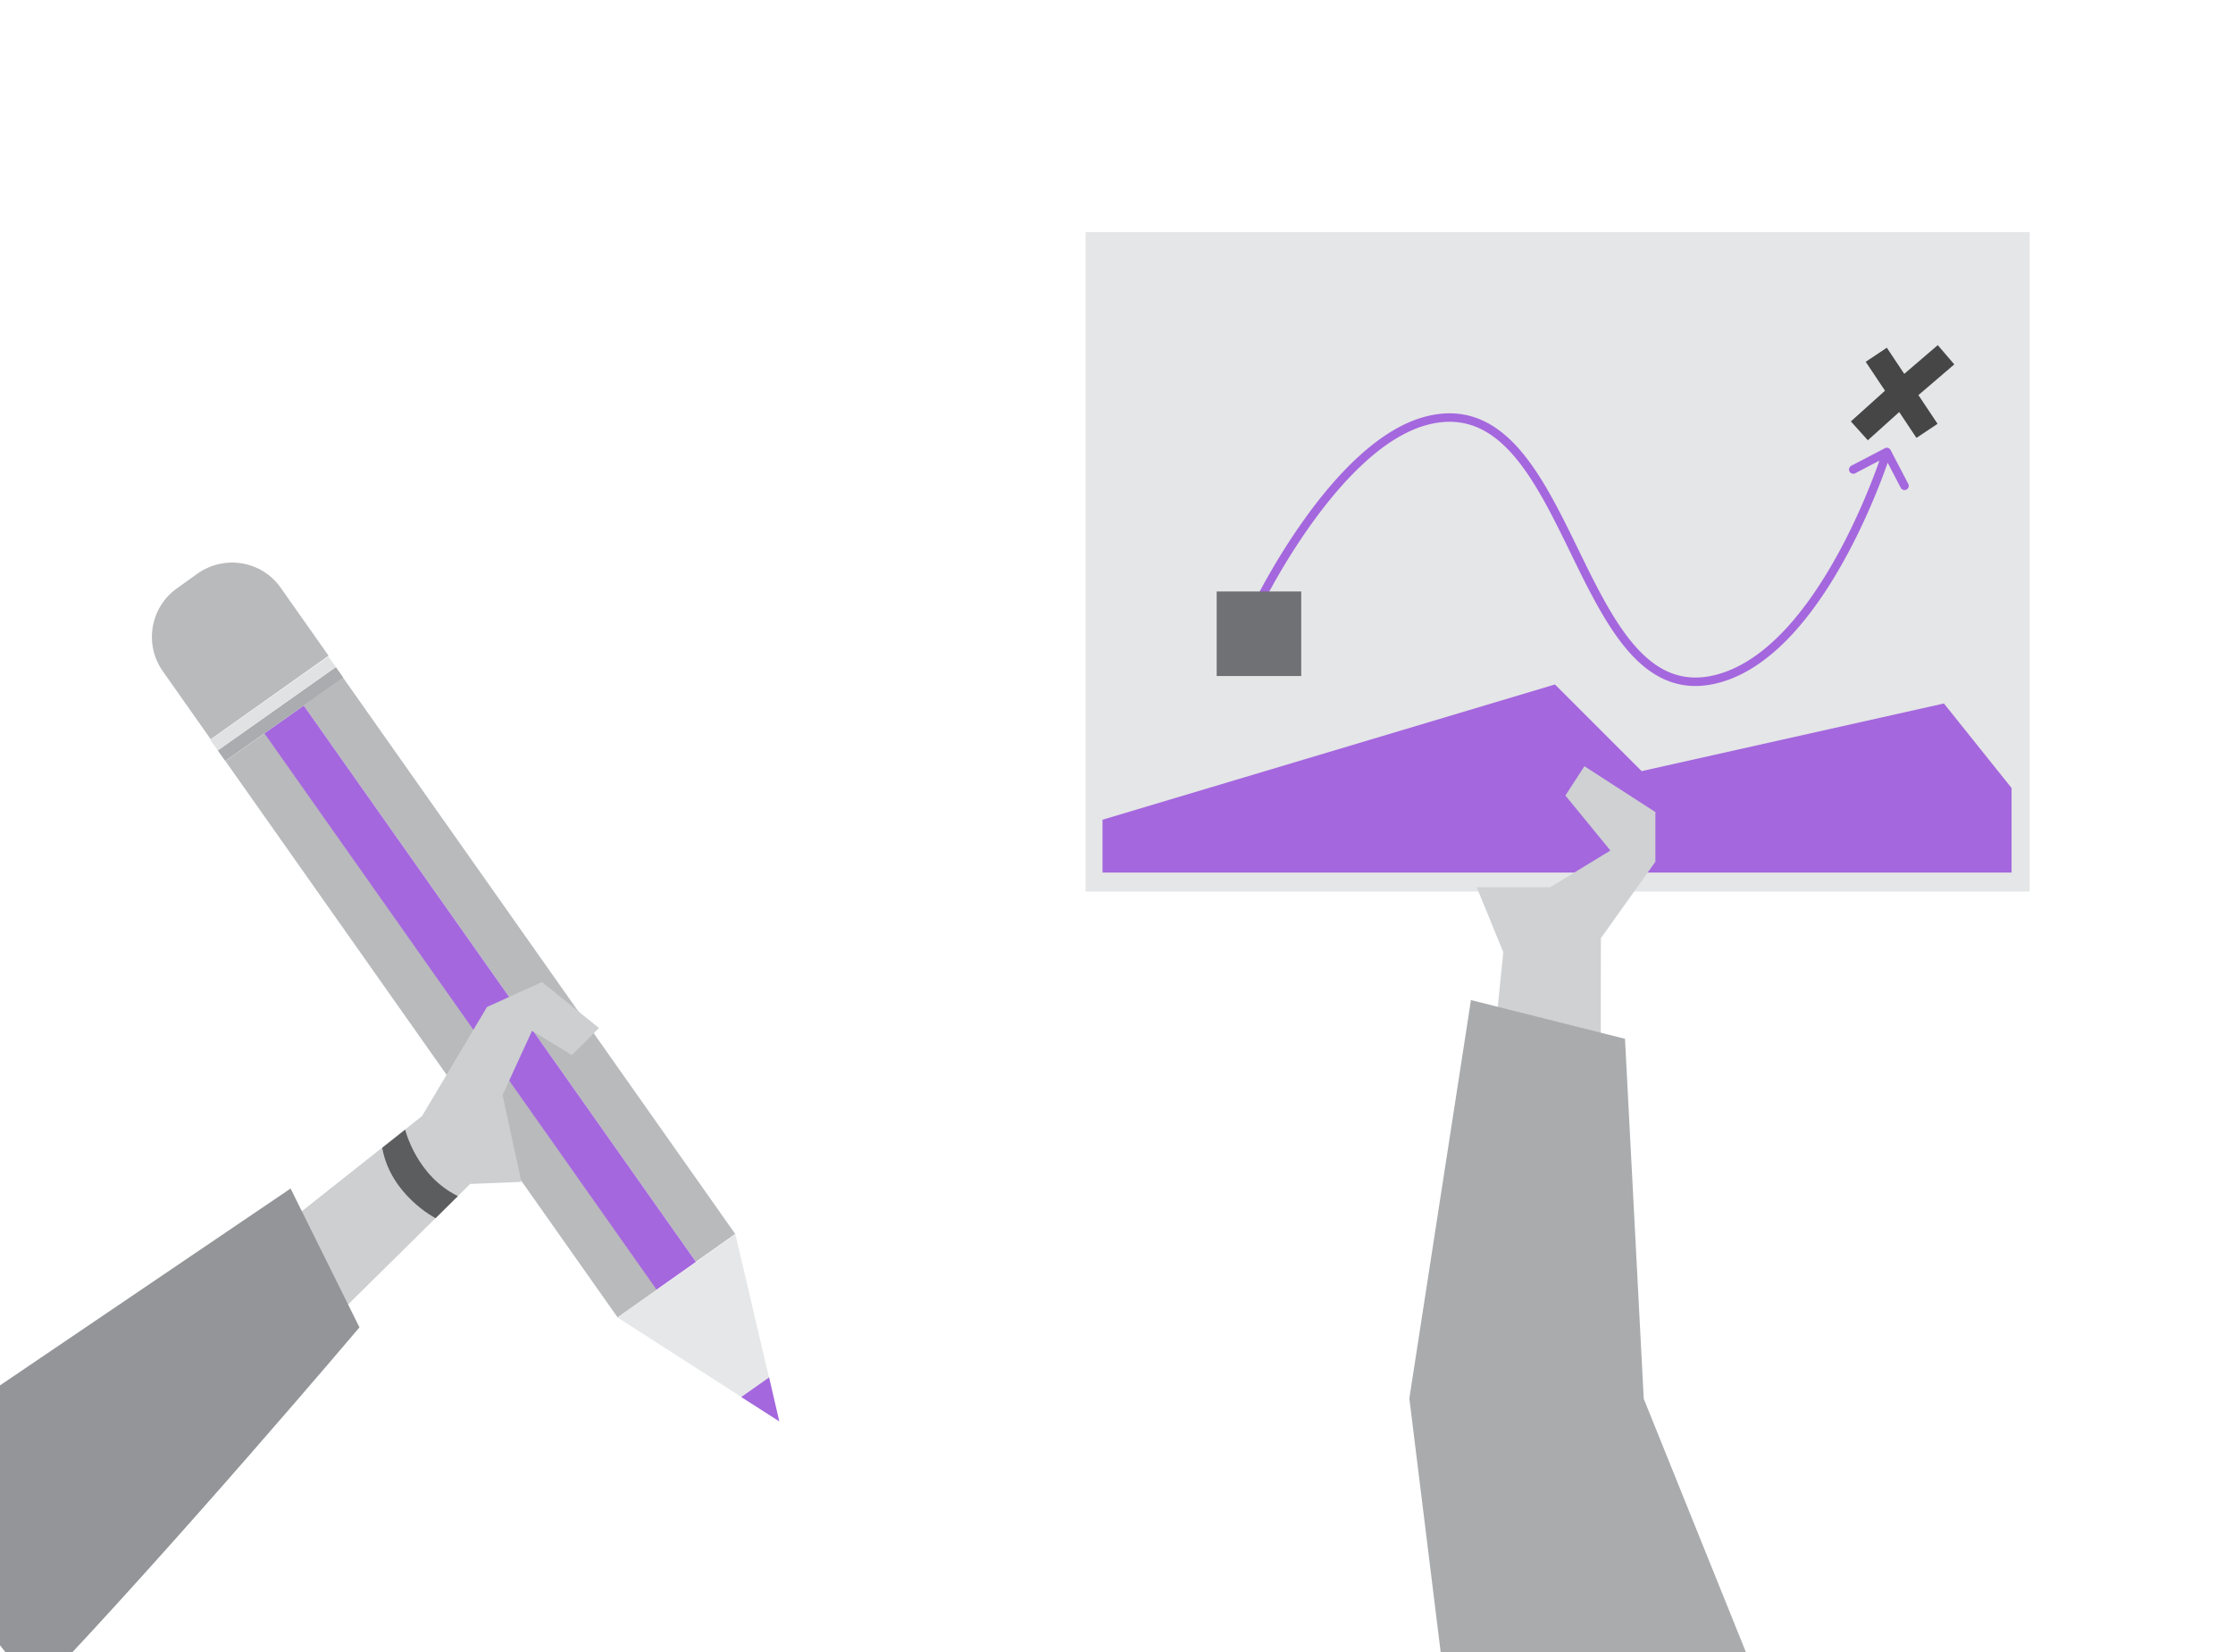 <svg fill="none" xmlns="http://www.w3.org/2000/svg" viewBox="0 0 500 370">
  <rect x="0" y="0" width="500" height="370" fill="#333333" stroke="none"/>
  <g clip-path="url(#clip0)">
    <path fill="#fff" d="M0 0h500v370H0z"/>
    <path d="M147.104 288.834L59.29 164.229l-8.813 6.225 87.814 124.606 8.813-6.226zM164.626 276.37L76.812 151.764 68 157.99l87.814 124.605 8.813-6.225z" fill="#B9BABB"/>
    <path d="M155.828 282.627L68.014 158.022l-8.813 6.225 87.814 124.605 8.813-6.225z" fill="#A467DE"/>
    <path d="M76.872 151.768l-1.668-2.367-26.44 18.676 1.668 2.368 26.44-18.677z" fill="#AAACAF"/>
    <path d="M75.197 149.403l-1.669-2.367-26.44 18.676 1.669 2.368 26.44-18.677z" fill="#E1E2E3"/>
    <path d="M36.478 150.372l10.699 15.189 26.395-18.7-10.698-15.189c-4.21-6.057-12.54-7.462-18.591-3.248l-4.648 3.336c-5.963 4.214-7.454 12.555-3.157 18.612z" fill="#B9BABB"/>
    <path d="M164.668 276.463l-26.395 18.612 36.217 23.266-9.822-41.878z" fill="#E6E7E8"/>
    <path d="M172.209 308.508l-6.226 4.389 8.506 5.444-2.28-9.833z" fill="#A467DE"/>
    <path d="M62.852 275.028l31.64-25.058 14.553-24.436 12.316-5.589 12.762 10.3-6.08 6.065-8.91-5.438-6.602 14.391 4.219 19.44-11.476.467-34.056 33.635-8.366-23.777z" fill="#CDCFD0"/>
    <path d="M90.71 252.967s2.477 10.367 11.818 14.921l-4.993 4.954s-10.083-5.175-11.949-15.775l5.145-4.075-.02-.025z" fill="#5C5D5F"/>
    <path d="M65.066 266.196l-95.067 64.418 38.067 48.067c30.648-32.018 72.421-81.385 72.421-81.385l-15.421-31.1z" fill="#939598"/>
    <path d="M454.471 52H243.084v147.69h211.387V52z" fill="#E5E6E7"/>
    <path d="M348.171 153.3L246.87 183.596v11.834h203.548v-18.935l-15.148-18.934-67.691 15.148-19.408-19.409z" fill="#A467DE"/>
    <path d="M358.434 231.291l.029-21.168 12.205-17.117V181.88l-15.896-10.271-4.257 6.562 10.076 12.324-13.483 8.217h-16.452l5.95 14.549-1.987 19.685 23.56 4.85.255-6.505z" fill="#CFD1D3"/>
    <path d="M329.368 223.988l34.488 8.673 4.201 80.622 29.719 73.718h-73.092l-9.112-73.804 13.796-89.209z" fill="#A9ABAD"/>
    <path d="M420.123 79.455l5.68 8.52m5.681 8.521l-5.681-8.52m0 0l-9.467 8.52m9.467-8.52l9.941-8.52" stroke="#464646" stroke-width="5.68"/>
    <path d="M319.768 94.13l-.224-.92.224.92zm65.325 57.751l-.261-.91.261.91zm38.235-51.089a.947.947 0 00-1.277-.401l-7.553 3.944a.948.948 0 00.877 1.679l6.713-3.506 3.506 6.713a.947.947 0 101.678-.876l-3.944-7.553zm-141.902 34.994l.853.411v-.001l.002-.004a135.175 135.175 0 013.05-5.739c1.966-3.49 4.8-8.192 8.274-13.048 3.476-4.859 7.578-9.851 12.076-13.932 4.506-4.089 9.352-7.212 14.312-8.423l-.449-1.84c-5.389 1.317-10.511 4.665-15.135 8.861-4.632 4.203-8.822 9.309-12.344 14.232-3.524 4.926-6.395 9.69-8.384 13.221a137.245 137.245 0 00-2.298 4.245 91.731 91.731 0 00-.796 1.577l-.01.021-.003.006-.001.001.853.412zm38.567-40.736c3.958-.967 7.368-.68 10.391.508 3.036 1.195 5.742 3.325 8.236 6.138 5.014 5.653 9.021 13.873 13.092 22.222 4.034 8.273 8.135 16.682 13.318 22.407 2.605 2.877 5.524 5.125 8.898 6.335 3.387 1.214 7.164 1.356 11.427.13l-.523-1.819c-3.919 1.126-7.286.974-10.265-.094-2.994-1.073-5.665-3.096-8.134-5.823-4.964-5.484-8.948-13.617-13.019-21.966-4.035-8.275-8.155-16.761-13.377-22.649-2.624-2.958-5.564-5.306-8.96-6.643-3.411-1.342-7.222-1.639-11.533-.586l.449 1.84zm65.362 57.74c6.139-1.764 11.572-5.914 16.25-11.052 4.683-5.143 8.661-11.333 11.88-17.279 3.221-5.95 5.696-11.681 7.365-15.923a138.836 138.836 0 001.895-5.096 92.777 92.777 0 00.605-1.794l.031-.097.008-.026a.02.02 0 00.002-.006l.001-.002-.903-.285-.903-.283-.001.001-.001.005-.007.022-.029.091-.118.362a85.77 85.77 0 01-.473 1.389 136.434 136.434 0 01-1.869 5.026c-1.65 4.193-4.094 9.851-7.268 15.715-3.177 5.867-7.071 11.915-11.615 16.906-4.549 4.996-9.697 8.875-15.373 10.507l.523 1.819z" fill="#A467DE"/>
    <path fill="#707174" d="M272.432 132.473h18.935v18.935h-18.935z"/>
  </g>
  <defs>
    <clipPath id="clip0">
      <path fill="#fff" d="M0 0h500v370H0z"/>
    </clipPath>
  </defs>
</svg>
